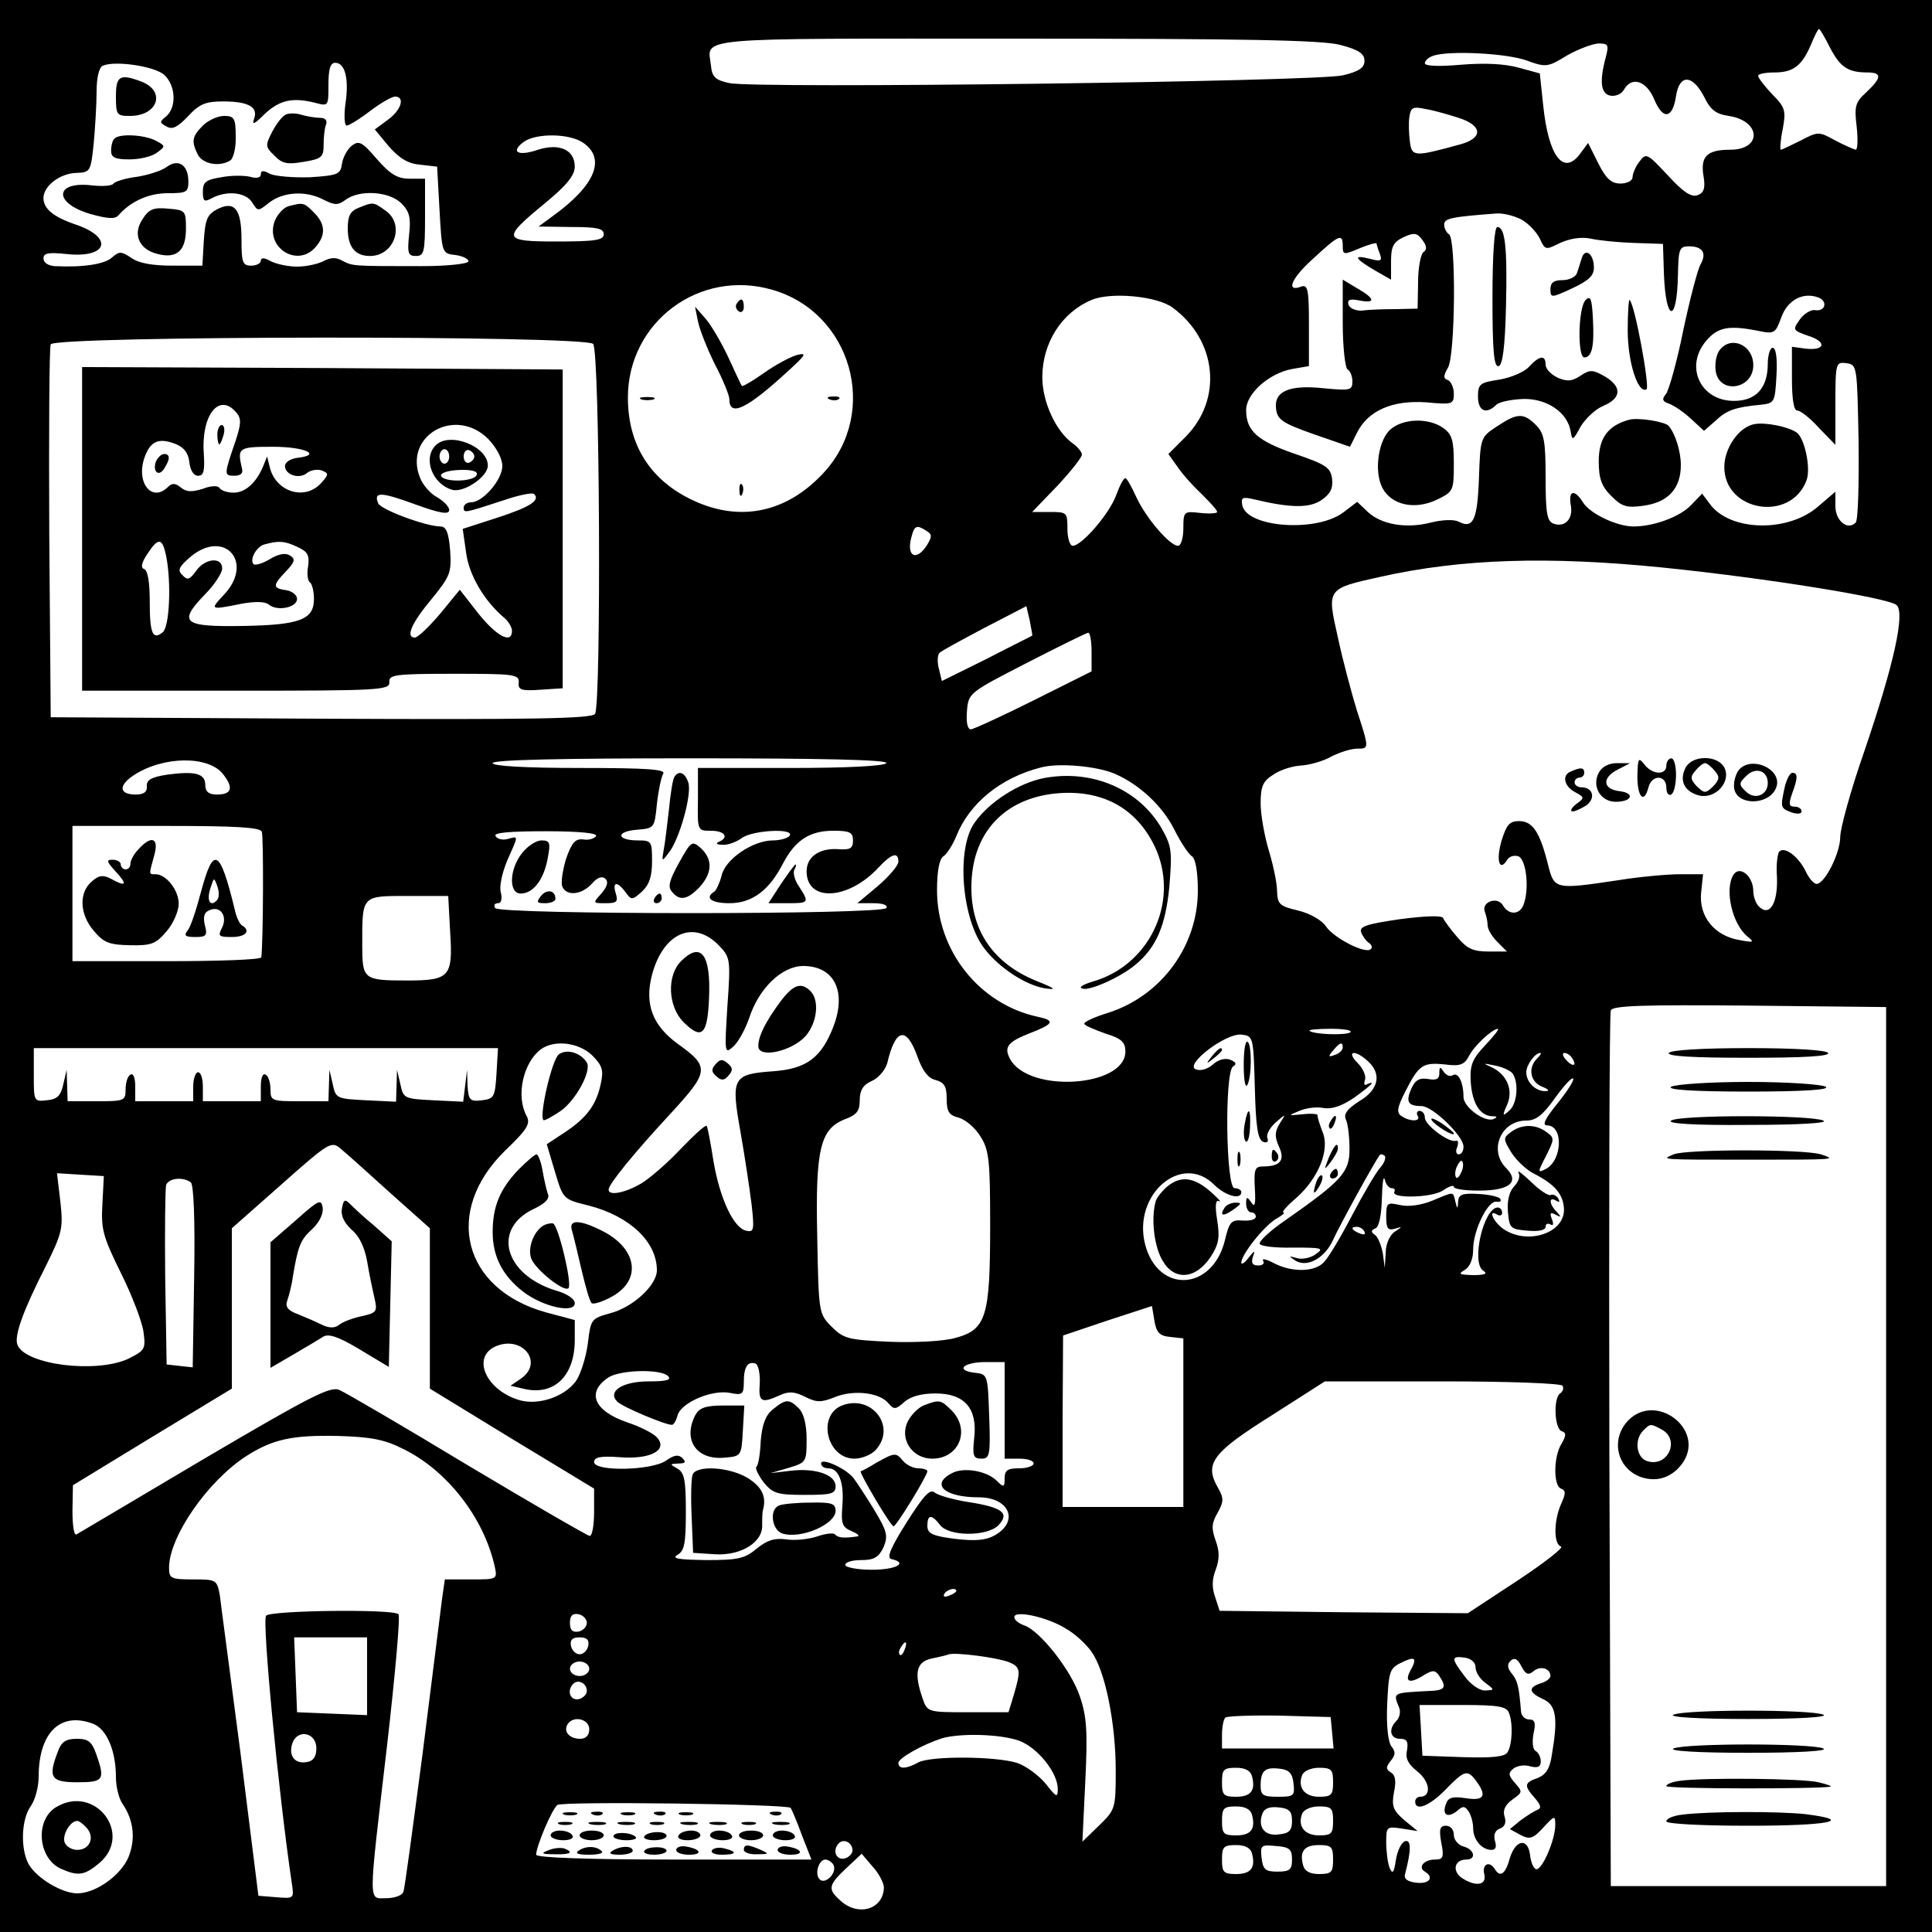 <?xml version="1.0" standalone="no"?>
<!DOCTYPE svg PUBLIC "-//W3C//DTD SVG 20010904//EN"
 "http://www.w3.org/TR/2001/REC-SVG-20010904/DTD/svg10.dtd">
<svg version="1.0" xmlns="http://www.w3.org/2000/svg"
 width="400pt" height="400pt" viewBox="0 0 400 400"
 preserveAspectRatio="xMidYMid meet">

<g transform="translate(0,400) scale(0.1,-0.1)"
fill="#000000" stroke="none">
<path d="M0 2000 l0 -2000 2000 0 2000 0 0 2000 0 2000 -2000 0 -2000 0 0
-2000z m3789 1901 c21 -40 37 -51 77 -51 31 0 30 -11 -2 -41 -23 -21 -25 -29
-20 -71 3 -27 2 -48 -2 -48 -4 1 -23 9 -42 19 -34 19 -36 19 -72 0 -20 -10
-39 -19 -41 -19 -2 0 -1 19 4 43 7 38 5 45 -22 72 -16 17 -29 34 -29 38 0 4
15 7 34 7 39 0 57 14 76 59 7 17 14 31 16 31 2 0 12 -17 23 -39z m-1014 6 c38
-10 50 -18 50 -33 0 -14 -11 -22 -45 -30 -54 -13 -1217 -28 -1270 -16 -29 6
-36 13 -38 36 -7 60 -48 56 630 56 477 0 635 -3 673 -13z m550 -24 c-14 -51
-11 -77 9 -81 10 -2 23 3 28 12 16 29 47 19 63 -20 18 -43 38 -40 45 7 7 46
34 45 58 -1 13 -27 24 -36 51 -40 67 -10 70 -70 3 -70 -48 0 -62 -14 -55 -55
4 -24 1 -34 -12 -39 -13 -5 -30 6 -62 41 -43 46 -45 47 -59 28 -8 -10 -14 -25
-14 -32 0 -7 -11 -13 -25 -13 -19 0 -30 10 -46 42 l-21 42 -17 -23 c-34 -45
-65 -5 -76 101 l-7 66 -44 12 c-29 8 -70 10 -119 6 -45 -4 -75 -3 -75 3 0 5 7
12 16 15 30 12 152 6 194 -9 41 -15 45 -14 84 10 23 13 52 24 65 25 21 0 22
-3 16 -27z m-2985 -38 c24 -22 26 -67 4 -86 -14 -11 -14 -13 1 -21 12 -7 23
-1 44 21 24 26 37 31 73 31 53 0 73 -12 64 -36 -5 -14 1 -11 22 10 31 29 58
35 105 23 27 -7 27 -7 27 38 0 32 4 45 14 45 21 0 29 -35 21 -86 -3 -24 -2
-44 3 -44 4 0 26 13 48 30 21 16 45 30 52 30 21 0 13 -28 -15 -48 l-27 -20 29
-35 c22 -25 40 -36 65 -38 l35 -4 5 -90 c5 -89 5 -90 33 -93 15 -2 27 -8 27
-13 0 -5 -42 -10 -97 -10 -144 0 -142 0 -164 11 -13 8 -25 7 -40 -1 -12 -6
-36 -11 -54 -11 -18 0 -42 5 -54 11 -14 8 -21 8 -21 1 0 -5 -9 -10 -20 -10
-18 0 -20 7 -20 54 0 63 -14 81 -50 63 -21 -11 -25 -21 -28 -65 l-3 -52 -62 0
c-41 0 -70 5 -85 16 -21 14 -25 14 -40 1 -15 -14 -60 -21 -119 -18 -13 1 -23
7 -23 16 0 11 10 13 48 9 85 -9 98 34 19 61 -47 16 -67 33 -67 55 0 25 34 51
68 52 29 1 30 3 36 61 3 33 6 81 6 108 0 28 5 50 13 53 25 11 107 -1 127 -19z
m2680 -89 c50 -16 51 -42 3 -55 -95 -26 -100 -26 -104 6 -2 15 -3 38 -1 51 3
20 7 22 35 16 18 -3 48 -12 67 -18z m-1812 -52 c47 -33 24 -88 -63 -151 l-30
-22 68 -1 c53 0 67 -3 67 -15 0 -12 -17 -15 -96 -15 -114 0 -116 5 -26 79 45
37 62 58 62 76 0 35 -32 49 -76 35 -41 -14 -58 -5 -30 16 26 19 96 18 124 -2z
m1941 -158 c15 -8 32 -26 39 -40 11 -24 12 -24 42 -9 20 9 43 13 63 9 18 -4
58 -8 91 -9 l59 -2 2 -63 c4 -100 27 -102 29 -2 1 55 3 60 23 60 28 0 37 -14
24 -37 -6 -10 -22 -71 -36 -137 -13 -65 -30 -125 -36 -132 -9 -11 -7 -15 7
-20 11 -4 31 -18 46 -32 l26 -24 24 21 c23 22 41 28 93 33 29 3 30 5 33 61 2
35 -1 57 -8 57 -5 0 -10 -15 -10 -33 0 -50 -24 -77 -70 -77 -70 0 -103 72 -57
125 24 28 47 32 107 20 34 -7 36 -5 48 28 13 36 45 53 77 41 20 -8 14 -30 -8
-26 -8 1 -23 -8 -31 -20 -15 -21 -14 -22 17 -33 39 -12 37 -31 -3 -27 l-30 4
0 -66 c0 -43 4 -66 11 -66 7 0 27 -16 45 -36 l34 -35 0 86 c0 84 1 86 23 83
22 -3 22 -6 25 -162 1 -88 -1 -163 -6 -168 -17 -17 -42 4 -42 34 l0 30 -35
-30 c-61 -54 -179 -53 -223 2 l-18 24 -23 -24 c-23 -24 -77 -44 -119 -44 -34
0 -89 26 -104 49 -18 29 -31 26 -26 -4 6 -29 -12 -48 -36 -39 -13 5 -16 22
-16 95 0 76 -3 92 -20 109 -26 26 -39 25 -81 -3 -34 -22 -34 -24 -37 -107 -3
-86 -12 -106 -42 -90 -10 5 -34 4 -58 -2 -51 -13 -102 -4 -130 22 l-22 21 -29
-22 c-56 -42 -200 -31 -209 15 -3 16 0 18 25 12 76 -18 113 -18 138 -2 19 13
25 24 23 44 -3 24 -12 30 -76 52 -79 27 -102 48 -102 91 0 34 47 76 95 85 l35
6 0 85 c0 71 -2 84 -15 80 -33 -13 -23 15 21 55 56 52 64 56 64 29 0 -19 2
-19 35 -5 19 8 35 12 35 10 0 -2 3 -12 7 -22 5 -14 2 -16 -20 -10 -36 9 -34 2
8 -23 l35 -20 0 38 c0 31 5 40 26 50 22 10 28 9 39 -6 9 -12 10 -20 2 -25 -5
-3 -11 -31 -11 -62 l-1 -55 -45 -1 c-25 0 -56 -1 -69 -3 -13 -1 -26 4 -29 12
-3 10 2 13 22 9 35 -7 33 4 -4 25 l-30 18 0 -90 c0 -49 5 -93 10 -96 6 -3 10
-15 10 -25 0 -18 -5 -19 -58 -14 -73 8 -105 -6 -100 -43 3 -22 13 -29 78 -52
l75 -26 15 30 c23 45 73 67 143 62 54 -5 57 -4 57 18 0 13 -6 25 -12 28 -10 3
-10 9 0 26 15 26 17 267 2 276 -5 3 -10 12 -10 20 0 13 15 16 108 23 13 1 35
-4 51 -12z m-1550 -146 c164 -47 222 -253 107 -378 -76 -83 -173 -104 -271
-58 -88 41 -135 114 -135 213 0 156 148 267 299 223z m829 -37 c92 -68 104
-190 26 -268 l-35 -35 20 -28 c10 -15 33 -40 50 -56 17 -17 31 -32 31 -36 0
-3 -16 -4 -35 -2 -34 4 -35 3 -35 -32 0 -20 -5 -36 -11 -36 -17 0 -66 57 -86
100 -10 22 -20 40 -23 40 -4 0 -12 -16 -19 -35 -13 -37 -71 -105 -90 -105 -6
0 -11 16 -11 35 0 34 -1 35 -36 35 l-37 0 52 54 c28 30 51 59 51 65 0 5 -9 16
-19 23 -35 25 -63 86 -63 137 0 71 40 134 102 160 40 17 136 8 168 -16z
m-1200 -75 c14 -14 17 -744 4 -766 -7 -10 -127 -12 -568 -10 l-559 3 -3 380
c-1 209 0 386 3 392 6 18 1105 19 1123 1z m690 -387 c12 -7 12 -12 1 -30 -22
-34 -43 -23 -32 17 6 24 11 26 31 13z m1524 -76 c216 -22 470 -63 485 -78 17
-17 -5 -120 -67 -302 -28 -80 -50 -160 -50 -178 0 -33 -32 -97 -49 -97 -6 0
-16 12 -23 27 -15 30 -43 51 -54 40 -4 -4 -7 -28 -5 -53 2 -52 -14 -81 -35
-63 -8 6 -14 22 -14 34 0 31 -28 54 -41 34 -19 -30 -3 -102 29 -128 15 -12 13
-13 -18 -7 -51 9 -83 49 -78 98 l4 38 -48 0 c-25 0 -82 -5 -125 -12 -134 -20
-135 -20 -148 32 -17 68 -32 90 -60 90 -20 0 -26 -8 -36 -40 -12 -40 -5 -66
11 -41 4 8 15 11 24 8 16 -7 23 -68 10 -101 -8 -20 -30 -21 -42 -1 -11 20 -45
8 -38 -12 3 -8 6 -21 6 -29 0 -8 9 -23 20 -34 l20 -20 -39 0 c-31 0 -44 6 -64
30 -14 16 -27 34 -29 39 -2 6 -35 5 -89 -2 -69 -10 -85 -15 -81 -27 3 -8 10
-18 16 -22 6 -4 8 -10 4 -13 -10 -11 -75 22 -92 46 -9 14 -34 28 -59 34 -38 9
-42 13 -43 40 0 17 -8 54 -17 84 -9 30 -17 74 -17 98 0 35 5 46 26 59 14 10
40 18 57 19 18 1 47 9 64 19 18 9 41 16 53 16 25 0 25 0 -1 80 -11 36 -29 103
-39 150 -23 102 -24 101 89 126 166 37 345 43 583 19z m-1305 -141 c-1 -1 -44
-22 -94 -48 l-93 -46 -6 25 c-4 14 -3 29 1 33 3 4 46 27 93 52 l87 45 7 -30
c3 -16 6 -31 5 -31z m123 -34 l0 -40 -120 -60 c-66 -33 -125 -60 -130 -60 -7
0 -10 15 -8 38 3 37 4 38 123 99 66 34 123 62 128 63 4 0 7 -18 7 -40z m-1798
-253 c22 -28 18 -42 -13 -42 -17 0 -24 6 -24 20 0 24 -22 29 -80 21 -32 -5
-42 -11 -41 -24 1 -12 -7 -17 -23 -17 -35 0 -36 19 -4 40 61 40 155 41 185 2z
m1373 23 c-4 -6 -81 -10 -198 -10 l-192 0 0 -65 c-1 -65 -1 -65 27 -65 29 0
38 -14 16 -23 -7 -3 -4 -6 8 -6 11 -1 29 6 40 14 21 16 109 21 99 5 -3 -5 -19
-10 -35 -10 -41 0 -99 -39 -106 -73 -4 -15 -11 -30 -15 -33 -21 -13 -6 -24 31
-24 47 0 82 26 111 82 25 48 55 68 104 68 34 0 41 -3 41 -20 0 -17 -6 -20 -32
-18 -38 2 -64 -16 -64 -46 0 -64 86 -60 149 8 27 29 41 33 41 12 0 -8 -19 -30
-42 -50 l-43 -36 33 0 c20 0 31 -4 27 -10 -8 -14 -802 -14 -810 0 -3 6 -1 10
6 10 7 0 9 9 6 22 -4 12 3 42 13 66 24 54 24 51 1 45 -10 -3 -22 0 -25 6 -5 7
28 10 104 10 70 0 108 -4 104 -10 -3 -5 -15 -9 -26 -7 -17 2 -24 -6 -36 -40
-7 -23 -11 -49 -8 -57 8 -21 40 -18 61 5 12 14 22 17 29 10 6 -6 3 -16 -9 -30
-18 -20 -18 -20 9 -20 23 0 26 3 21 20 -8 25 3 26 20 3 12 -17 14 -17 34 1 15
14 21 31 21 63 0 41 -1 43 -29 43 -44 0 -47 18 -4 22 38 3 38 3 43 53 3 28 9
56 13 63 6 9 -30 12 -172 12 -114 0 -181 4 -181 10 0 7 144 10 411 10 271 0
408 -3 404 -10z m473 -22 c51 -22 99 -67 123 -115 13 -26 30 -52 37 -56 7 -5
12 -31 12 -71 0 -115 -76 -218 -186 -253 -29 -9 -51 -19 -49 -23 2 -4 22 -12
44 -20 33 -10 41 -18 41 -37 0 -74 -201 -87 -239 -15 -13 24 -4 35 39 52 52
20 56 27 18 35 -120 26 -208 136 -208 262 0 40 5 65 13 70 7 4 19 23 27 42 27
68 92 121 175 142 36 10 116 3 153 -13z m-1766 -120 c4 -10 3 -229 -1 -260 -1
-5 -89 -8 -196 -8 l-195 0 0 140 0 140 194 0 c146 0 195 -3 198 -12z m390
-208 c6 -92 -1 -100 -88 -100 -92 0 -94 2 -94 74 0 103 -2 101 95 101 l83 0 4
-75z m555 -26 c25 -26 26 -28 19 -127 -6 -97 -6 -100 12 -84 11 10 25 36 33
59 20 62 68 108 112 108 64 0 90 -52 63 -124 -25 -66 -56 -89 -126 -94 -83 -6
-87 -13 -67 -125 9 -51 19 -118 23 -150 6 -53 5 -59 -11 -55 -26 5 -55 67 -68
145 -6 38 -12 70 -14 72 -2 3 -26 -19 -53 -47 -27 -29 -64 -61 -82 -72 -32
-19 -68 -27 -68 -13 0 11 52 75 127 156 82 89 83 98 16 146 -52 38 -69 82 -53
143 23 86 85 114 137 62z m2418 -1039 l0 -910 -285 0 -285 0 -3 900 c-1 495 0
906 3 913 3 10 66 12 287 10 l283 -3 0 -910z m-1109 858 c-7 -7 -77 -5 -85 3
-2 2 17 4 44 4 27 0 45 -3 41 -7z m279 -27 c-27 -29 -32 -41 -30 -76 3 -44 19
-70 44 -71 11 0 12 -2 3 -6 -19 -7 -62 25 -62 46 0 30 -11 52 -22 45 -6 -4
-14 0 -19 7 -7 11 -9 11 -9 -3 0 -12 -6 -15 -23 -12 -18 3 -27 -2 -35 -20 -12
-27 -7 -36 21 -36 23 0 87 -62 87 -84 0 -9 -4 -16 -10 -16 -5 0 -7 7 -3 15 3
9 2 15 -3 13 -15 -4 -64 33 -64 48 0 8 -5 14 -11 14 -5 0 -7 -4 -4 -10 8 -12
-15 -13 -33 -1 -11 7 -10 17 8 52 28 55 36 60 83 55 30 -4 39 0 48 17 11 22
48 56 60 57 4 0 -8 -15 -26 -34z m-1175 -25 c10 -28 22 -44 37 -47 18 -5 23
-13 23 -39 0 -27 5 -34 25 -39 14 -4 34 -21 45 -39 18 -28 20 -51 20 -185 0
-188 -8 -215 -72 -232 -24 -7 -83 -10 -136 -8 -85 4 -95 6 -120 31 -27 27 -27
29 -30 186 -4 182 6 224 58 244 24 9 30 17 30 39 0 21 7 32 25 40 14 6 28 23
32 37 17 73 40 77 63 12z m698 -63 c2 -80 6 -107 17 -112 8 -3 12 0 9 8 -3 7
5 21 17 32 22 19 22 19 8 -3 -10 -17 -10 -27 -1 -47 13 -28 3 -41 -33 -41 -17
0 -19 -6 -17 -45 2 -33 0 -41 -7 -30 -9 13 -11 13 -11 -2 0 -10 5 -18 10 -18
6 0 10 -4 10 -9 0 -6 -12 -9 -27 -8 -24 2 -28 -3 -37 -41 -26 -105 -138 -111
-165 -9 -27 103 75 192 143 124 23 -23 56 -32 56 -15 0 4 -6 8 -14 8 -18 0
-21 241 -3 252 8 5 6 9 -6 14 -11 4 -25 0 -36 -10 -10 -9 -25 -14 -35 -10 -25
9 61 75 94 72 25 -3 25 -4 28 -110z m-1372 67 c21 -21 24 -31 18 -58 -9 -44
-29 -71 -74 -101 l-38 -25 17 -57 c17 -57 17 -57 70 -70 85 -22 141 -75 141
-134 0 -31 -50 -77 -97 -89 -39 -11 -40 -12 -46 -63 -4 -29 -15 -64 -25 -78
-24 -32 -77 -50 -116 -39 -69 20 -100 88 -51 111 55 25 102 -32 54 -66 l-22
-15 26 -6 c63 -16 107 25 107 101 l0 41 -60 16 c-172 48 -213 209 -84 335 46
44 53 56 44 72 -22 41 -7 109 29 137 28 21 79 15 107 -12z m1554 16 c0 -5 -7
-12 -16 -15 -14 -5 -15 -4 -4 9 14 17 20 19 20 6z m-1752 -53 c-3 -49 -5 -53
-30 -56 -25 -3 -28 0 -30 30 l-1 33 -4 -33 -4 -33 -62 3 c-60 3 -62 4 -68 33
l-7 30 -1 -33 -1 -33 -62 3 c-61 3 -63 4 -69 33 l-7 30 -1 -32 -1 -33 -60 0
c-57 0 -60 1 -60 24 0 14 -4 28 -10 31 -6 4 -10 -7 -10 -24 l0 -31 -60 0 -60
0 0 30 c0 17 -4 30 -10 30 -5 0 -10 -13 -10 -30 l0 -30 -60 0 -60 0 0 31 c0
17 -4 28 -10 24 -6 -3 -10 -17 -10 -31 0 -23 -3 -24 -60 -24 l-60 0 -1 33 -1
32 -7 -30 c-5 -23 -12 -31 -34 -33 -27 -3 -27 -2 -27 52 l0 56 481 0 480 0 -3
-52z m1804 25 c29 -26 23 -59 -18 -83 -26 -17 -33 -27 -27 -39 4 -9 7 -36 7
-60 0 -48 -15 -65 -135 -149 -29 -20 -52 -41 -51 -47 1 -5 32 -9 69 -8 59 0
65 -1 48 -13 -10 -8 -28 -12 -39 -9 -18 5 -19 5 -4 -5 24 -15 61 5 78 43 12
27 87 164 97 176 2 2 6 1 10 -2 3 -4 -1 -15 -9 -24 -9 -10 -35 -54 -58 -98
-23 -44 -49 -88 -58 -97 -18 -22 -67 -23 -105 -3 -15 8 -25 10 -22 5 4 -6 -1
-10 -10 -10 -12 0 -15 5 -11 18 5 14 4 14 -9 -2 -8 -11 -15 -15 -15 -10 0 17
49 78 73 91 12 7 18 12 14 13 -4 0 8 14 27 30 46 41 70 100 54 137 -6 16 -11
31 -10 34 0 3 -14 4 -31 2 -31 -3 -31 -3 -7 7 14 6 36 9 50 6 17 -3 38 4 63
21 20 14 37 28 37 30 0 2 -4 1 -10 -2 -5 -3 -7 0 -4 9 3 8 -4 24 -15 35 -25
25 -6 29 21 4z m350 5 c-19 -19 -14 -48 11 -58 13 -5 16 -9 7 -9 -20 -1 -40
18 -40 39 0 15 18 40 29 40 3 0 0 -5 -7 -12z m73 1 c11 -16 1 -19 -13 -3 -7 8
-8 14 -3 14 5 0 13 -5 16 -11z m-123 -32 c13 -20 9 -64 -8 -77 -13 -12 -14
-10 -4 12 14 31 0 64 -33 79 -18 8 -17 8 8 3 16 -3 33 -11 37 -17z m93 -61
c-26 -32 -33 -46 -22 -46 34 0 32 -71 -2 -90 -18 -9 -18 -8 0 27 17 34 18 37
1 49 -22 17 -52 17 -74 0 -16 -12 -16 -14 1 -42 10 -16 31 -36 47 -44 43 -22
60 -42 62 -72 3 -51 -76 -77 -126 -42 -21 15 -32 42 -12 29 6 -3 10 -1 10 4 0
6 -4 11 -9 11 -29 0 -56 -114 -30 -131 10 -6 3 -9 -21 -9 -29 1 -32 2 -17 11
10 6 17 22 17 42 0 40 31 103 49 99 7 -1 10 1 7 6 -2 4 -23 9 -45 10 -33 2
-41 -1 -42 -15 -1 -17 -2 -17 -6 0 -5 21 -2 20 -48 1 -22 -9 -49 -13 -66 -9
-27 6 -29 5 -29 -24 0 -24 3 -29 18 -25 16 5 16 5 0 -6 -10 -6 -19 -25 -19
-43 l-2 -32 -4 30 c-3 16 -10 34 -16 38 -9 6 -9 10 1 14 7 3 12 26 13 61 1 32
3 49 6 40 2 -10 9 -18 14 -18 6 0 8 -3 6 -7 -9 -15 77 -13 100 2 13 9 23 12
23 8 0 -5 24 -8 52 -8 64 0 85 18 56 47 -36 36 -11 98 42 98 20 0 34 11 59 46
18 25 35 44 38 41 3 -3 -12 -26 -32 -51z m-2418 -185 l83 -74 0 -166 0 -166
170 -104 170 -103 0 -49 c0 -27 -4 -49 -9 -49 -4 0 -118 66 -252 146 -134 81
-254 151 -266 156 -18 9 -59 -12 -280 -142 -142 -84 -261 -155 -265 -157 -5
-2 -8 20 -8 49 l1 53 164 100 165 100 0 166 0 166 103 91 c98 87 103 90 122
74 11 -9 57 -50 102 -91z m2219 43 c-4 -9 -9 -15 -11 -12 -3 3 -3 13 1 22 4 9
9 15 11 12 3 -3 3 -13 -1 -22z m-2814 -67 c-3 -52 1 -67 38 -142 23 -46 44
-101 47 -122 5 -36 3 -39 -31 -56 -66 -31 -214 -13 -230 29 -7 18 12 71 59
163 34 69 36 78 30 133 l-7 59 48 -3 49 -3 -3 -58z m183 45 c6 -4 9 -78 7
-195 l-3 -188 -27 3 -27 3 -3 180 c-1 98 0 185 2 192 6 14 35 17 51 5z m2430
-102 c3 -6 -1 -7 -9 -4 -18 7 -21 14 -7 14 6 0 13 -4 16 -10z m-402 -218 l27
-3 0 -175 0 -174 -125 0 -125 0 0 178 1 177 92 31 92 30 5 -30 c4 -25 11 -32
33 -34z m-850 -96 c-3 -39 3 -42 41 -25 19 9 31 8 53 -3 24 -12 33 -12 63 0
38 15 92 9 110 -14 11 -13 15 -12 32 3 13 12 36 18 65 18 60 0 87 -31 80 -92
-4 -37 -2 -43 15 -43 17 0 19 7 16 88 -3 87 -3 87 -31 90 -40 5 -22 22 24 22
l39 0 0 -100 0 -100 30 0 c17 0 30 -4 30 -10 0 -5 -13 -10 -30 -10 -24 0 -30
-4 -30 -21 0 -18 -2 -19 -15 -6 -21 22 -70 30 -94 17 -45 -23 -16 -50 55 -50
64 0 85 -50 33 -79 -18 -10 -40 -12 -82 -7 -47 6 -57 11 -57 27 0 24 9 24 26
2 17 -24 97 -25 121 -1 24 25 9 37 -61 48 -32 5 -64 14 -71 20 -10 8 -23 -7
-58 -62 -34 -54 -42 -74 -31 -76 35 -8 9 -22 -41 -22 -30 0 -55 5 -55 10 0 6
15 10 33 10 27 0 36 6 46 26 10 24 8 33 -19 78 -17 28 -37 58 -43 66 -16 20
-67 43 -67 30 0 -6 7 -10 15 -10 22 0 33 -30 29 -78 -3 -37 0 -44 19 -52 12
-5 18 -10 12 -11 -27 -4 -40 -3 -46 4 -3 4 -20 2 -37 -4 -18 -6 -47 -9 -65 -6
-24 3 -39 -2 -60 -19 -25 -21 -39 -24 -105 -24 -57 1 -73 3 -59 11 14 8 17 24
17 89 0 65 -3 81 -17 89 -17 10 -17 10 2 11 14 0 16 3 8 11 -8 8 -17 7 -34 -5
-30 -21 -149 -23 -149 -3 0 10 13 13 53 10 62 -5 100 14 78 40 -7 9 -35 23
-62 32 -70 24 -86 63 -38 94 26 15 107 17 122 2 8 -8 -3 -11 -40 -11 -55 0
-86 -21 -65 -42 11 -11 99 -48 113 -48 4 0 9 9 12 20 7 26 72 54 109 46 25 -5
28 -3 28 23 0 31 8 43 24 38 6 -2 10 -21 9 -41z m1662 -5 c3 -5 1 -12 -5 -16
-14 -9 -12 -72 3 -78 10 -3 10 -9 0 -26 -17 -27 -17 -88 -1 -93 10 -4 10 -10
0 -32 -15 -34 -16 -83 0 -88 6 -2 -35 -34 -91 -71 l-102 -67 -257 2 -257 3 -9
28 c-7 19 -7 37 1 57 8 22 8 38 0 60 -9 25 -9 36 4 58 13 24 13 30 0 53 -28
49 -10 72 111 148 l111 71 243 0 c139 0 245 -4 249 -9z m-2400 -131 c90 -44
166 -141 189 -242 6 -28 6 -28 -48 -28 l-55 0 -6 -42 c-3 -24 -21 -167 -40
-318 -20 -151 -37 -281 -40 -287 -2 -7 -18 -13 -35 -13 -38 0 -38 -21 1 313
17 148 28 271 24 275 -11 11 -263 8 -274 -3 -9 -9 25 -363 53 -553 5 -33 5
-33 -32 -30 l-37 3 -37 295 c-21 162 -41 310 -43 328 -6 31 -7 32 -55 32 -46
0 -50 2 -50 24 0 65 81 181 161 232 55 35 96 43 189 41 67 -2 96 -7 135 -27z
m1145 -294 c0 -2 -7 -7 -16 -10 -8 -3 -12 -2 -9 4 6 10 25 14 25 6z m-765 -66
c0 -8 -8 -16 -17 -18 -13 -2 -18 3 -18 18 0 15 5 20 18 18 9 -2 17 -10 17 -18z
m992 -12 c18 -10 42 -32 53 -48 28 -39 50 -147 50 -246 0 -78 -1 -81 -34 -113
l-35 -34 6 125 c5 102 3 134 -11 175 -18 55 -84 138 -116 148 -11 4 -20 11
-20 17 0 15 69 0 107 -24z m-1447 -98 l0 -81 -72 3 -73 3 -3 78 -3 77 76 0 75
0 0 -80z m458 63 c-2 -10 -10 -18 -18 -18 -8 0 -16 8 -18 18 -2 12 3 17 18 17
15 0 20 -5 18 -17z m655 -8 c-3 -9 -8 -14 -10 -11 -3 3 -2 9 2 15 9 16 15 13
8 -4z m215 -26 c25 -10 26 -17 11 -68 l-11 -36 -84 0 c-83 0 -84 0 -94 29 -18
52 -13 75 18 82 15 3 32 7 37 9 14 4 96 -6 123 -16z m832 -18 c-13 -24 -1 -28
30 -8 17 10 22 9 30 -3 16 -24 12 -30 -22 -31 -76 -4 -74 -3 -61 -35 3 -8 1
-20 -6 -27 -17 -17 -13 -37 8 -37 14 0 17 -6 14 -24 -4 -17 3 -29 22 -44 26
-21 29 -52 5 -52 -5 0 -10 -4 -10 -10 0 -21 30 -9 63 25 39 40 45 42 63 18 23
-31 17 -42 -21 -36 -27 4 -36 2 -41 -11 -9 -23 2 -31 22 -16 13 12 17 11 25
-1 5 -8 9 -23 9 -34 0 -24 18 -45 38 -45 9 0 11 7 7 19 -3 12 0 21 10 25 11 4
14 13 10 25 -4 13 1 24 16 35 21 15 22 16 6 34 -14 16 -15 21 -4 30 7 6 23 9
35 5 16 -4 22 -1 22 10 0 9 -5 19 -11 22 -6 4 -7 19 -4 36 5 22 3 29 -9 29 -9
0 -17 8 -17 18 -4 49 -7 63 -19 77 -9 11 -10 19 -3 26 8 8 15 5 23 -11 9 -17
14 -19 25 -10 14 12 35 6 35 -10 0 -5 -9 -12 -20 -15 -27 -9 -25 -19 5 -33 27
-12 31 -39 18 -115 -4 -28 -12 -41 -29 -48 -29 -10 -29 -16 -6 -42 12 -14 14
-21 5 -24 -7 -3 -23 -13 -35 -22 l-22 -18 22 -12 c19 -10 26 -8 47 15 24 26
25 26 25 5 0 -29 -26 -91 -39 -91 -5 0 -11 12 -13 28 -4 38 -30 34 -42 -5 -9
-33 -20 -41 -31 -23 -11 18 -27 11 -22 -10 6 -24 -19 -27 -48 -7 -19 15 -13
37 11 37 21 0 17 21 -6 27 -11 3 -20 14 -20 24 0 11 -7 19 -16 19 -13 0 -15
-7 -10 -35 6 -30 4 -35 -13 -35 -23 0 -36 -16 -21 -25 20 -12 9 -26 -17 -23
-19 2 -27 8 -24 18 13 49 13 72 0 68 -8 -3 -16 -20 -19 -39 -4 -27 -7 -30 -13
-16 -4 10 -7 34 -7 53 0 32 1 33 33 28 l32 -5 -28 23 c-23 20 -26 29 -21 57 5
23 3 36 -6 41 -11 7 -11 11 -1 24 10 12 11 19 2 30 -7 9 -11 42 -9 87 3 67 5
75 28 86 30 15 35 11 20 -16z m135 7 c0 -10 9 -24 20 -32 20 -15 20 -15 -1
-16 -11 0 -30 13 -42 30 -28 37 -28 42 1 38 13 -2 22 -10 22 -20z m-1835 -3
c0 -8 -9 -15 -20 -15 -11 0 -20 7 -20 15 0 8 9 15 20 15 11 0 20 -7 20 -15z
m-5 -46 c0 -7 -8 -15 -17 -17 -18 -3 -25 18 -11 32 10 10 28 1 28 -15z m1909
-45 c9 -22 7 -67 -3 -82 -5 -9 -31 -12 -92 -10 l-84 3 -3 53 -3 52 89 0 c73 0
91 -3 96 -16z m-366 -41 l3 -33 -115 0 -116 0 0 28 c0 16 3 32 7 36 4 3 54 5
112 4 l106 -3 3 -32z m-2565 18 c28 -11 47 -56 47 -110 0 -20 6 -45 14 -56 23
-34 27 -73 12 -110 -16 -38 -68 -75 -106 -75 -32 0 -85 32 -101 61 -17 32 -15
93 5 120 9 13 16 40 16 60 0 92 45 136 113 110z m1027 -11 c0 -13 -7 -20 -19
-20 -22 0 -35 15 -26 30 12 19 45 11 45 -10z m-565 -40 c0 -16 -6 -26 -19 -28
-25 -5 -39 12 -31 38 10 31 50 24 50 -10z m1455 16 c38 -14 80 -66 80 -100 0
-19 -3 -17 -25 11 -14 17 -41 37 -59 43 -44 14 -179 15 -205 1 -25 -14 -41
-14 -41 -1 0 10 50 38 90 51 38 11 121 9 160 -5z m482 -73 c8 -30 -2 -43 -33
-43 -26 0 -29 4 -29 30 0 26 3 30 29 30 19 0 30 -6 33 -17z m86 -15 c3 -26 1
-28 -32 -28 -31 0 -36 3 -36 23 0 31 9 39 40 35 19 -2 26 -10 28 -30z m82 2
c0 -26 -3 -30 -29 -30 -30 0 -45 19 -35 45 4 9 19 15 35 15 26 0 29 -4 29 -30z
m-1123 -53 c2 -3 13 -28 23 -56 l20 -51 -285 0 c-179 0 -285 4 -285 10 0 17
33 95 44 103 11 8 475 2 483 -6z m955 -14 c8 -30 -2 -43 -33 -43 -26 0 -29 4
-29 30 0 26 3 30 29 30 19 0 30 -6 33 -17z m83 -13 c0 -20 -6 -26 -28 -28 -29
-4 -44 16 -33 44 4 10 15 14 33 12 22 -2 28 -8 28 -28z m85 0 c0 -26 -3 -30
-29 -30 -30 0 -45 19 -35 45 4 9 19 15 35 15 26 0 29 -4 29 -30z m-995 -61 c0
-7 -8 -15 -17 -17 -18 -3 -25 18 -11 32 10 10 28 1 28 -15z m827 -6 c8 -30 -2
-43 -33 -43 -26 0 -29 4 -29 30 0 26 3 30 29 30 19 0 30 -6 33 -17z m83 -13
c0 -21 -5 -25 -30 -25 -25 0 -30 4 -33 28 -3 27 -1 28 30 25 28 -2 33 -7 33
-28z m85 0 c0 -26 -3 -30 -29 -30 -19 0 -30 6 -33 18 -8 29 2 42 33 42 26 0
29 -4 29 -30z m-930 -58 c-1 -45 -53 -61 -90 -27 -27 24 -25 32 12 67 l32 30
23 -27 c13 -14 23 -34 23 -43z m-105 48 c10 -16 -16 -43 -28 -31 -11 11 -2 41
12 41 5 0 13 -5 16 -10z"/>
<path d="M240 3800 c0 -38 2 -40 29 -40 58 0 75 51 24 71 -45 17 -53 12 -53
-31z"/>
<path d="M592 3763 c-7 -3 -19 -18 -28 -35 -15 -29 -15 -32 4 -50 16 -17 27
-19 61 -13 37 6 41 10 41 35 0 16 2 35 5 42 3 8 -1 14 -12 14 -10 0 -27 3 -38
6 -11 4 -26 4 -33 1z"/>
<path d="M420 3740 c-23 -23 -24 -33 -10 -61 11 -19 45 -25 67 -11 6 4 12 26
11 50 0 37 -3 42 -24 42 -13 0 -33 -9 -44 -20z"/>
<path d="M237 3713 c-4 -3 -7 -15 -7 -25 0 -14 8 -18 38 -18 21 0 47 6 57 14
18 13 18 14 -3 25 -23 12 -75 15 -85 4z"/>
<path d="M728 3698 c-9 -7 -18 -24 -20 -37 -3 -22 -8 -24 -66 -28 -35 -1 -72
2 -83 7 -14 8 -19 7 -19 -1 0 -7 -9 -9 -22 -5 -13 3 -40 3 -60 -1 -32 -5 -38
-10 -38 -30 0 -20 3 -22 19 -13 31 16 70 12 83 -9 12 -19 12 -19 36 0 29 22
76 25 113 5 22 -11 29 -11 44 0 29 22 91 18 116 -7 17 -17 20 -30 16 -65 -4
-38 -2 -44 14 -44 17 0 19 8 19 80 l0 80 -32 0 c-25 0 -40 9 -68 41 -30 35
-37 39 -52 27z"/>
<path d="M346 3655 c-10 -8 -38 -17 -62 -21 -25 -3 -46 -10 -49 -14 -3 -5 -22
-6 -43 -4 -79 10 -83 -36 -5 -59 36 -10 51 -11 58 -3 25 29 63 46 102 46 39 0
43 2 43 24 0 34 -20 48 -44 31z"/>
<path d="M597 3573 c-10 -3 -22 -16 -28 -30 -21 -55 46 -98 84 -55 22 25 21
48 -3 72 -21 21 -22 21 -53 13z"/>
<path d="M743 3570 c-18 -7 -23 -17 -23 -43 0 -38 15 -57 46 -57 51 0 73 66
32 94 -25 18 -25 18 -55 6z"/>
<path d="M295 3546 c-21 -31 -7 -63 32 -72 39 -10 58 7 58 52 0 38 -1 39 -37
42 -30 3 -40 -1 -53 -22z"/>
<path d="M3090 3384 c0 -112 3 -145 13 -142 8 3 13 39 15 124 3 124 -2 164
-18 164 -6 0 -10 -57 -10 -146z"/>
<path d="M3275 3466 c-3 -9 -7 -23 -10 -31 -2 -8 -16 -15 -30 -15 -18 0 -25
-5 -25 -19 0 -18 2 -18 45 2 34 16 45 26 45 43 0 28 -18 42 -25 20z"/>
<path d="M3283 3379 c-16 -16 -17 -119 -3 -119 16 0 21 23 18 79 -2 42 -5 50
-15 40z"/>
<path d="M3370 3316 c0 -65 21 -132 39 -122 7 5 -24 175 -35 185 -2 2 -4 -26
-4 -63z"/>
<path d="M3561 3276 c-7 -8 -11 -27 -9 -43 6 -50 78 -40 78 11 0 41 -45 62
-69 32z"/>
<path d="M3165 3240 c-9 -10 -37 -22 -61 -26 -40 -6 -44 -9 -44 -35 0 -30 17
-38 38 -17 6 6 31 11 56 12 49 1 92 -28 98 -68 3 -19 5 -18 20 10 10 17 31 37
48 44 38 16 38 40 2 61 -25 14 -30 14 -50 1 -18 -12 -28 -12 -47 -4 -14 7 -25
18 -25 27 0 21 -13 19 -35 -5z"/>
<path d="M3373 3131 c-44 -12 -63 -38 -63 -86 0 -36 6 -52 26 -72 22 -22 32
-25 67 -20 51 7 77 36 77 84 0 28 -11 64 -25 81 -7 9 -63 18 -82 13z"/>
<path d="M2880 3112 c-26 -21 -36 -87 -18 -122 19 -36 67 -46 112 -25 35 17
36 18 36 76 0 48 -4 60 -22 73 -30 21 -81 20 -108 -2z"/>
<path d="M3633 3122 c-32 -5 -63 -49 -63 -89 0 -92 137 -115 170 -28 10 25 -4
90 -21 100 -18 12 -64 21 -86 17z"/>
<path d="M1525 3371 c-3 -5 -1 -12 5 -16 5 -3 10 1 10 9 0 18 -6 21 -15 7z"/>
<path d="M1445 3335 c3 -16 19 -57 35 -89 17 -32 30 -65 30 -72 0 -38 35 -22
123 59 36 33 38 37 17 32 -14 -4 -44 -20 -68 -37 -24 -17 -45 -29 -46 -27 -2
2 -14 29 -28 59 -14 30 -35 66 -47 80 l-22 25 6 -30z"/>
<path d="M1328 3173 c6 -2 18 -2 25 0 6 3 1 5 -13 5 -14 0 -19 -2 -12 -5z"/>
<path d="M1718 3173 c7 -3 16 -2 19 1 4 3 -2 6 -13 5 -11 0 -14 -3 -6 -6z"/>
<path d="M1531 2984 c0 -11 3 -14 6 -6 3 7 2 16 -1 19 -3 4 -6 -2 -5 -13z"/>
<path d="M170 2905 l0 -335 319 0 c297 0 319 1 317 18 -1 15 12 17 134 17 124
0 135 -1 134 -18 -2 -15 5 -18 45 -15 l46 3 0 330 0 330 -497 3 -498 2 0 -335z
m320 240 c10 -12 9 -23 -2 -57 -24 -70 -25 -73 -3 -73 13 0 19 5 16 15 -10 43
-8 45 64 45 67 0 103 -17 50 -23 -14 -2 -25 -9 -25 -17 0 -18 30 -28 46 -14 8
6 21 8 30 5 15 -6 15 -8 -1 -26 -34 -38 -96 -18 -107 35 l-5 20 -8 -20 c-14
-34 -37 -55 -61 -55 -13 0 -25 4 -29 9 -3 6 -17 6 -35 -1 -23 -7 -34 -7 -46 3
-11 9 -18 9 -26 1 -34 -34 -68 10 -48 63 12 32 29 39 63 26 18 -7 27 -19 29
-38 2 -17 9 -28 18 -28 12 0 14 10 12 45 -6 81 32 129 68 85z m521 -54 c17
-18 29 -40 29 -56 0 -28 -40 -75 -65 -75 -8 0 -15 -5 -15 -11 0 -12 2 -11 82
15 32 11 61 17 64 13 13 -13 -9 -27 -77 -49 l-71 -23 7 -49 c6 -47 38 -101 80
-136 8 -7 15 -19 15 -26 0 -28 -31 -12 -69 35 l-39 50 -41 -50 c-23 -27 -46
-49 -52 -49 -20 0 -7 30 34 79 39 48 42 55 39 101 -3 37 -8 50 -20 50 -30 0
-124 35 -129 48 -10 24 5 24 76 -2 52 -19 71 -22 71 -12 0 7 -11 18 -24 26
-14 7 -30 25 -36 40 -36 87 72 150 141 81z m-667 -242 c11 -56 7 -146 -7 -158
-21 -17 -27 -3 -27 65 0 38 -4 64 -12 66 -7 3 -5 13 7 31 23 35 31 34 39 -4z
m271 19 c22 -10 26 -17 23 -40 -3 -16 -1 -31 4 -34 4 -3 8 -18 8 -34 0 -43
-29 -54 -148 -56 -123 -2 -134 7 -78 65 20 20 36 45 36 54 0 25 -36 21 -54 -5
-13 -18 -18 -20 -28 -9 -11 10 -8 17 15 37 71 61 135 -10 70 -78 -29 -31 -28
-31 37 -18 28 5 49 5 57 -2 17 -14 58 -6 58 12 0 8 -10 16 -22 18 -29 4 -29
10 -1 39 19 20 20 26 8 33 -9 6 -24 3 -42 -8 -15 -9 -30 -13 -33 -10 -9 9 6
37 23 41 30 8 41 7 67 -5z"/>
<path d="M450 3100 c0 -11 2 -20 4 -20 2 0 6 9 9 20 3 11 1 20 -4 20 -5 0 -9
-9 -9 -20z"/>
<path d="M323 3045 c-8 -22 6 -33 17 -15 13 20 12 30 0 30 -6 0 -13 -7 -17
-15z"/>
<path d="M902 3078 c-27 -27 -7 -80 34 -92 24 -7 74 27 74 50 0 40 -79 71
-108 42z m28 -23 c0 -8 -4 -15 -10 -15 -5 0 -10 7 -10 15 0 8 5 15 10 15 6 0
10 -7 10 -15z m52 0 c0 -5 -5 -11 -11 -13 -6 -2 -11 4 -11 13 0 9 5 15 11 13
6 -2 11 -8 11 -13z m5 -38 c-5 -15 -69 -16 -74 -2 -1 6 15 11 38 12 26 1 39
-3 36 -10z"/>
<path d="M3390 2393 c0 -44 14 -58 23 -23 7 27 37 26 37 -1 0 -11 5 -17 10
-14 6 3 10 22 10 41 0 19 -4 34 -10 34 -5 0 -10 -7 -10 -15 0 -21 -30 -19 -46
3 -12 15 -13 12 -14 -25z"/>
<path d="M3490 2411 c-14 -27 -3 -50 28 -58 34 -8 67 29 52 58 -14 26 -66 26
-80 0z m60 -7 c11 -12 10 -18 -3 -32 -16 -15 -18 -15 -34 0 -13 14 -14 20 -3
32 7 9 16 16 20 16 4 0 13 -7 20 -16z"/>
<path d="M3310 2400 c-15 -28 4 -60 35 -60 34 0 41 18 8 22 -35 4 -37 28 -3
45 l25 13 -27 0 c-17 0 -31 -7 -38 -20z"/>
<path d="M3602 2408 c-7 -7 -12 -22 -12 -35 0 -44 80 -42 89 2 6 34 -51 59
-77 33z m58 -29 c0 -26 -28 -36 -46 -17 -14 13 -14 17 1 31 19 20 45 12 45
-14z"/>
<path d="M3253 2403 c-20 -7 -15 -31 8 -43 20 -11 20 -12 2 -25 -10 -8 -13
-15 -7 -15 5 0 18 6 29 13 19 15 13 37 -11 37 -8 0 -14 5 -14 10 0 6 5 10 10
10 6 0 10 5 10 10 0 11 -7 12 -27 3z"/>
<path d="M3695 2370 c-9 -42 -9 -43 14 -52 12 -4 21 -3 21 2 0 6 -7 10 -15 10
-11 0 -12 5 -5 26 12 32 13 44 1 44 -5 0 -12 -13 -16 -30z"/>
<path d="M1396 2391 c-3 -4 -8 -35 -11 -67 -4 -33 -8 -70 -11 -84 -4 -24 -4
-25 11 -5 22 28 48 121 40 145 -7 21 -20 26 -29 11z"/>
<path d="M1081 2234 c-27 -34 -28 -84 -3 -84 26 0 48 29 56 73 6 32 5 37 -13
37 -11 0 -29 -12 -40 -26z"/>
<path d="M1406 2214 c-20 -36 -24 -50 -15 -60 16 -20 32 -17 57 9 27 29 28 58
3 81 -18 16 -20 15 -45 -30z"/>
<path d="M1617 2170 l-26 -40 40 0 c44 0 45 1 23 35 -9 13 -13 29 -9 35 3 5 4
10 2 10 -2 0 -15 -18 -30 -40z"/>
<path d="M1120 2145 c-10 -13 -9 -15 9 -15 11 0 21 4 21 9 0 18 -18 21 -30 6z"/>
<path d="M1355 2140 c-3 -5 -1 -10 4 -10 6 0 11 5 11 10 0 6 -2 10 -4 10 -3 0
-8 -4 -11 -10z"/>
<path d="M2161 2389 c-51 -10 -113 -49 -143 -92 -39 -54 -27 -202 21 -262 30
-39 84 -74 123 -81 27 -4 24 -1 -16 15 -96 39 -142 114 -134 215 8 102 77 167
183 174 94 6 164 -36 200 -120 45 -110 -17 -237 -132 -270 -23 -7 -31 -13 -21
-15 16 -4 78 24 108 49 44 36 63 81 71 162 6 74 5 84 -16 121 -47 81 -144 123
-244 104z"/>
<path d="M287 2242 c-10 -10 -17 -24 -17 -30 0 -7 -4 -12 -10 -12 -5 0 -10 5
-10 10 0 6 -8 10 -17 10 -14 0 -12 -4 7 -25 25 -27 21 -32 -11 -14 -16 8 -25
7 -40 -7 -26 -23 -24 -67 5 -101 21 -25 32 -29 75 -30 45 -1 54 3 76 29 14 16
25 42 25 57 0 28 -26 61 -48 61 -14 0 -14 -2 -3 38 11 37 -5 44 -32 14z"/>
<path d="M416 2153 c-10 -38 -22 -74 -28 -80 -8 -10 -4 -13 16 -13 23 0 26 3
20 25 -4 18 -1 27 11 31 22 9 37 -14 24 -38 -8 -16 -6 -18 21 -18 29 0 40 13
21 24 -5 3 -12 18 -15 33 -31 127 -44 133 -70 36z m33 -17 c-14 -15 -22 0 -13
26 7 22 7 22 14 3 4 -11 4 -24 -1 -29z"/>
<path d="M1410 2010 c-30 -30 -27 -94 5 -126 38 -38 50 -27 53 50 4 91 -17
117 -58 76z"/>
<path d="M1617 1928 c-32 -43 -47 -73 -47 -94 0 -26 69 -11 98 21 24 28 29 74
10 93 -19 19 -35 14 -61 -20z"/>
<path d="M1481 1796 c-9 -10 -8 -16 3 -25 10 -9 16 -8 25 3 9 10 8 16 -3 25
-10 9 -16 8 -25 -3z"/>
<path d="M3455 1820 c-4 -7 53 -10 165 -10 112 0 169 3 165 10 -4 6 -70 10
-165 10 -95 0 -161 -4 -165 -10z"/>
<path d="M3460 1750 c-10 -6 43 -10 160 -10 117 0 170 4 160 10 -8 5 -80 10
-160 10 -80 0 -152 -5 -160 -10z"/>
<path d="M3460 1680 c-10 -6 44 -10 160 -9 107 0 167 4 155 9 -28 12 -297 12
-315 0z"/>
<path d="M3465 1610 c-26 -11 -32 -11 155 -11 184 0 183 0 150 11 -34 11 -280
11 -305 0z"/>
<path d="M3370 1058 c-36 -39 -22 -98 27 -116 35 -12 67 0 88 31 45 69 -58
146 -115 85z m71 -18 c38 -21 12 -79 -31 -65 -22 7 -27 44 -8 63 15 15 15 15
39 2z"/>
<path d="M3465 450 c-12 -5 49 -9 155 -9 106 0 167 4 155 9 -26 11 -284 11
-310 0z"/>
<path d="M3465 380 c-12 -5 49 -9 155 -9 106 0 167 4 155 9 -26 11 -284 11
-310 0z"/>
<path d="M3478 313 c-16 -2 -28 -7 -28 -11 0 -6 320 -6 340 -1 3 1 -8 5 -25 9
-31 8 -240 10 -287 3z"/>
<path d="M3483 243 c-18 -2 -33 -8 -33 -14 0 -5 71 -9 170 -9 167 0 222 11
118 24 -55 6 -200 6 -255 -1z"/>
<path d="M2964 1681 c7 -11 46 -35 46 -28 0 3 -12 12 -26 22 -15 9 -23 12 -20
6z"/>
<path d="M2575 1795 c0 -29 3 -48 7 -42 10 16 10 85 1 90 -5 3 -8 -19 -8 -48z"/>
<path d="M2509 1813 c-13 -16 -12 -17 4 -4 9 7 17 15 17 17 0 8 -8 3 -21 -13z"/>
<path d="M2577 1673 c-3 -16 -2 -32 2 -36 4 -4 8 8 9 28 2 42 -4 46 -11 8z"/>
<path d="M2562 1600 c0 -14 2 -19 5 -12 2 6 2 18 0 25 -3 6 -5 1 -5 -13z"/>
<path d="M2633 1605 c0 -8 4 -12 9 -9 5 3 6 10 3 15 -9 13 -12 11 -12 -6z"/>
<path d="M2415 1542 c-11 -10 -22 -24 -23 -32 -9 -36 -2 -92 15 -120 24 -42
68 -39 99 7 17 26 20 40 14 77 -5 31 -3 43 4 39 6 -3 -2 6 -19 21 -35 30 -62
32 -90 8z"/>
<path d="M2535 1499 c-11 -17 -2 -18 19 -3 17 12 17 14 4 14 -9 0 -20 -5 -23
-11z"/>
<path d="M1157 1817 c-14 -10 -41 -126 -32 -136 2 -2 18 7 36 19 32 23 64 83
54 100 -13 21 -42 29 -58 17z"/>
<path d="M1073 1578 c-38 -40 -53 -76 -53 -129 0 -51 21 -91 64 -124 41 -31
106 -45 106 -23 0 9 -17 20 -39 26 -107 33 -133 128 -46 169 25 12 34 22 29
32 -3 9 -8 31 -11 49 -3 17 -9 32 -12 32 -4 0 -21 -15 -38 -32z"/>
<path d="M1124 1462 c-20 -13 -32 -47 -24 -68 9 -23 68 -70 77 -61 8 9 -21
130 -32 134 -5 1 -15 -1 -21 -5z"/>
<path d="M1184 1453 c3 -10 12 -47 20 -82 8 -34 17 -66 21 -69 3 -3 21 2 41
13 63 34 54 99 -18 136 -47 24 -71 25 -64 2z"/>
<path d="M2755 1679 c-4 -6 -5 -12 -2 -15 2 -3 7 2 10 11 7 17 1 20 -8 4z"/>
<path d="M2751 1603 c-10 -26 -10 -27 4 -9 8 11 15 23 15 28 0 15 -7 8 -19
-19z"/>
<path d="M2755 1570 c-3 -5 -1 -10 4 -10 6 0 11 5 11 10 0 6 -2 10 -4 10 -3 0
-8 -4 -11 -10z"/>
<path d="M2726 1555 c-9 -26 -7 -32 5 -12 6 10 9 21 6 23 -2 3 -7 -2 -11 -11z"/>
<path d="M3144 1572 c4 -7 0 -19 -9 -28 -10 -11 -15 -29 -13 -53 3 -34 5 -36
41 -39 22 -2 37 1 37 8 0 6 4 8 10 5 6 -4 7 1 3 11 -5 13 -3 15 8 9 11 -6 12
-5 2 6 -16 16 -17 33 -1 23 7 -4 8 -3 4 5 -4 6 -11 9 -15 7 -4 -3 -23 9 -41
27 -19 18 -30 26 -26 19z"/>
<path d="M613 1474 l-53 -46 0 -130 0 -130 48 28 c26 15 54 32 62 37 11 6 32
-1 75 -27 l60 -36 3 130 3 130 -37 33 c-21 17 -43 38 -50 45 -10 10 -13 8 -16
-10 -3 -15 5 -30 20 -44 16 -13 27 -37 32 -65 4 -24 11 -58 15 -75 7 -30 5
-32 -26 -39 -19 -4 -40 -12 -47 -18 -9 -7 -20 -7 -35 0 -12 6 -35 16 -50 22
-22 8 -27 16 -22 29 3 9 9 31 11 47 11 66 16 78 40 100 15 14 24 32 22 45 -3
18 -8 16 -55 -26z"/>
<path d="M1600 1082 c-15 -12 -22 -31 -25 -65 -1 -27 -5 -51 -9 -54 -3 -3 4
-17 15 -32 19 -23 28 -26 85 -26 55 0 64 2 64 18 0 24 -42 38 -93 32 l-42 -5
38 11 c36 11 37 12 37 59 0 31 -6 54 -16 64 -20 20 -27 20 -54 -2z"/>
<path d="M1743 1090 c-52 -21 -31 -110 26 -110 15 0 35 8 44 18 44 48 -8 116
-70 92z"/>
<path d="M1912 1090 c-12 -5 -27 -21 -33 -34 -17 -36 10 -76 51 -76 56 0 80
60 40 100 -22 22 -25 23 -58 10z"/>
<path d="M1440 1071 c-27 -51 1 -94 59 -89 36 3 36 3 39 56 l3 52 -45 0 c-35
0 -48 -5 -56 -19z"/>
<path d="M1815 972 c-16 -10 -31 -18 -33 -18 -4 -2 62 -114 68 -114 6 0 70
105 70 114 0 3 -8 6 -19 6 -10 0 -24 7 -31 15 -15 18 -17 18 -55 -3z"/>
<path d="M1434 947 c-3 -8 -4 -47 -2 -88 l3 -74 46 -3 c53 -3 99 25 97 61 0
12 0 27 2 32 7 27 -3 47 -32 65 -38 23 -106 27 -114 7z"/>
<path d="M1613 883 c-21 -8 -15 -51 7 -58 38 -12 110 19 110 47 0 15 -8 18
-52 17 -29 0 -59 -3 -65 -6z"/>
<path d="M120 374 c-21 -54 -15 -64 40 -64 55 0 58 5 39 59 -9 25 -16 31 -40
31 -22 0 -32 -6 -39 -26z"/>
<path d="M117 259 c-45 -26 -39 -106 9 -128 36 -16 49 -14 80 12 70 60 -9 163
-89 116z m63 -44 c17 -20 5 -45 -20 -45 -11 0 -23 7 -26 15 -6 15 11 45 26 45
4 0 13 -7 20 -15z"/>
<path d="M1168 243 c6 -2 18 -2 25 0 6 3 1 5 -13 5 -14 0 -19 -2 -12 -5z"/>
<path d="M1228 243 c7 -3 16 -2 19 1 4 3 -2 6 -13 5 -11 0 -14 -3 -6 -6z"/>
<path d="M1288 243 c6 -2 18 -2 25 0 6 3 1 5 -13 5 -14 0 -19 -2 -12 -5z"/>
<path d="M1358 243 c7 -3 16 -2 19 1 4 3 -2 6 -13 5 -11 0 -14 -3 -6 -6z"/>
<path d="M1408 243 c6 -2 18 -2 25 0 6 3 1 5 -13 5 -14 0 -19 -2 -12 -5z"/>
<path d="M1598 243 c7 -3 16 -2 19 1 4 3 -2 6 -13 5 -11 0 -14 -3 -6 -6z"/>
<path d="M1158 223 c6 -2 18 -2 25 0 6 3 1 5 -13 5 -14 0 -19 -2 -12 -5z"/>
<path d="M1223 223 c9 -2 23 -2 30 0 6 3 -1 5 -18 5 -16 0 -22 -2 -12 -5z"/>
<path d="M1283 223 c9 -2 23 -2 30 0 6 3 -1 5 -18 5 -16 0 -22 -2 -12 -5z"/>
<path d="M1348 223 c6 -2 18 -2 25 0 6 3 1 5 -13 5 -14 0 -19 -2 -12 -5z"/>
<path d="M1413 223 c9 -2 23 -2 30 0 6 3 -1 5 -18 5 -16 0 -22 -2 -12 -5z"/>
<path d="M1473 223 c9 -2 23 -2 30 0 6 3 -1 5 -18 5 -16 0 -22 -2 -12 -5z"/>
<path d="M1538 223 c6 -2 18 -2 25 0 6 3 1 5 -13 5 -14 0 -19 -2 -12 -5z"/>
<path d="M1603 223 c9 -2 23 -2 30 0 6 3 -1 5 -18 5 -16 0 -22 -2 -12 -5z"/>
<path d="M1140 200 c0 -5 12 -10 26 -10 14 0 23 4 19 10 -3 6 -15 10 -26 10
-10 0 -19 -4 -19 -10z"/>
<path d="M1200 200 c0 -5 11 -10 25 -10 14 0 25 5 25 10 0 6 -11 10 -25 10
-14 0 -25 -4 -25 -10z"/>
<path d="M1270 198 c0 -4 12 -8 27 -8 14 0 23 3 19 7 -10 10 -46 11 -46 1z"/>
<path d="M1334 198 c-3 -4 6 -8 20 -8 14 0 26 4 26 9 0 11 -39 10 -46 -1z"/>
<path d="M1405 200 c-4 -6 5 -10 19 -10 14 0 26 5 26 10 0 6 -9 10 -19 10 -11
0 -23 -4 -26 -10z"/>
<path d="M1470 200 c0 -5 12 -10 26 -10 14 0 23 4 19 10 -3 6 -15 10 -26 10
-10 0 -19 -4 -19 -10z"/>
<path d="M1530 200 c0 -5 11 -10 25 -10 14 0 25 5 25 10 0 6 -11 10 -25 10
-14 0 -25 -4 -25 -10z"/>
<path d="M1600 200 c0 -5 12 -10 26 -10 14 0 23 4 19 10 -3 6 -15 10 -26 10
-10 0 -19 -4 -19 -10z"/>
<path d="M1135 169 c-16 -6 -14 -8 13 -8 33 -1 41 4 20 12 -7 2 -22 1 -33 -4z"/>
<path d="M1199 169 c-10 -6 -3 -9 20 -9 19 0 31 3 27 7 -10 11 -32 12 -47 2z"/>
<path d="M1268 168 c-9 -5 -4 -8 15 -8 15 0 27 4 27 8 0 11 -25 11 -42 0z"/>
<path d="M1334 168 c-3 -4 6 -8 20 -8 14 0 26 4 26 8 0 10 -40 10 -46 0z"/>
<path d="M1400 170 c0 -6 12 -10 27 -10 29 0 24 12 -7 17 -11 2 -20 -2 -20 -7z"/>
<path d="M1474 169 c-3 -5 6 -9 20 -9 31 0 34 6 6 13 -11 3 -23 1 -26 -4z"/>
<path d="M1540 170 c0 -5 12 -10 28 -9 24 0 25 1 7 9 -27 12 -35 12 -35 0z"/>
<path d="M1610 170 c0 -6 12 -10 27 -10 29 0 24 12 -7 17 -11 2 -20 -2 -20 -7z"/>
</g>
</svg>
